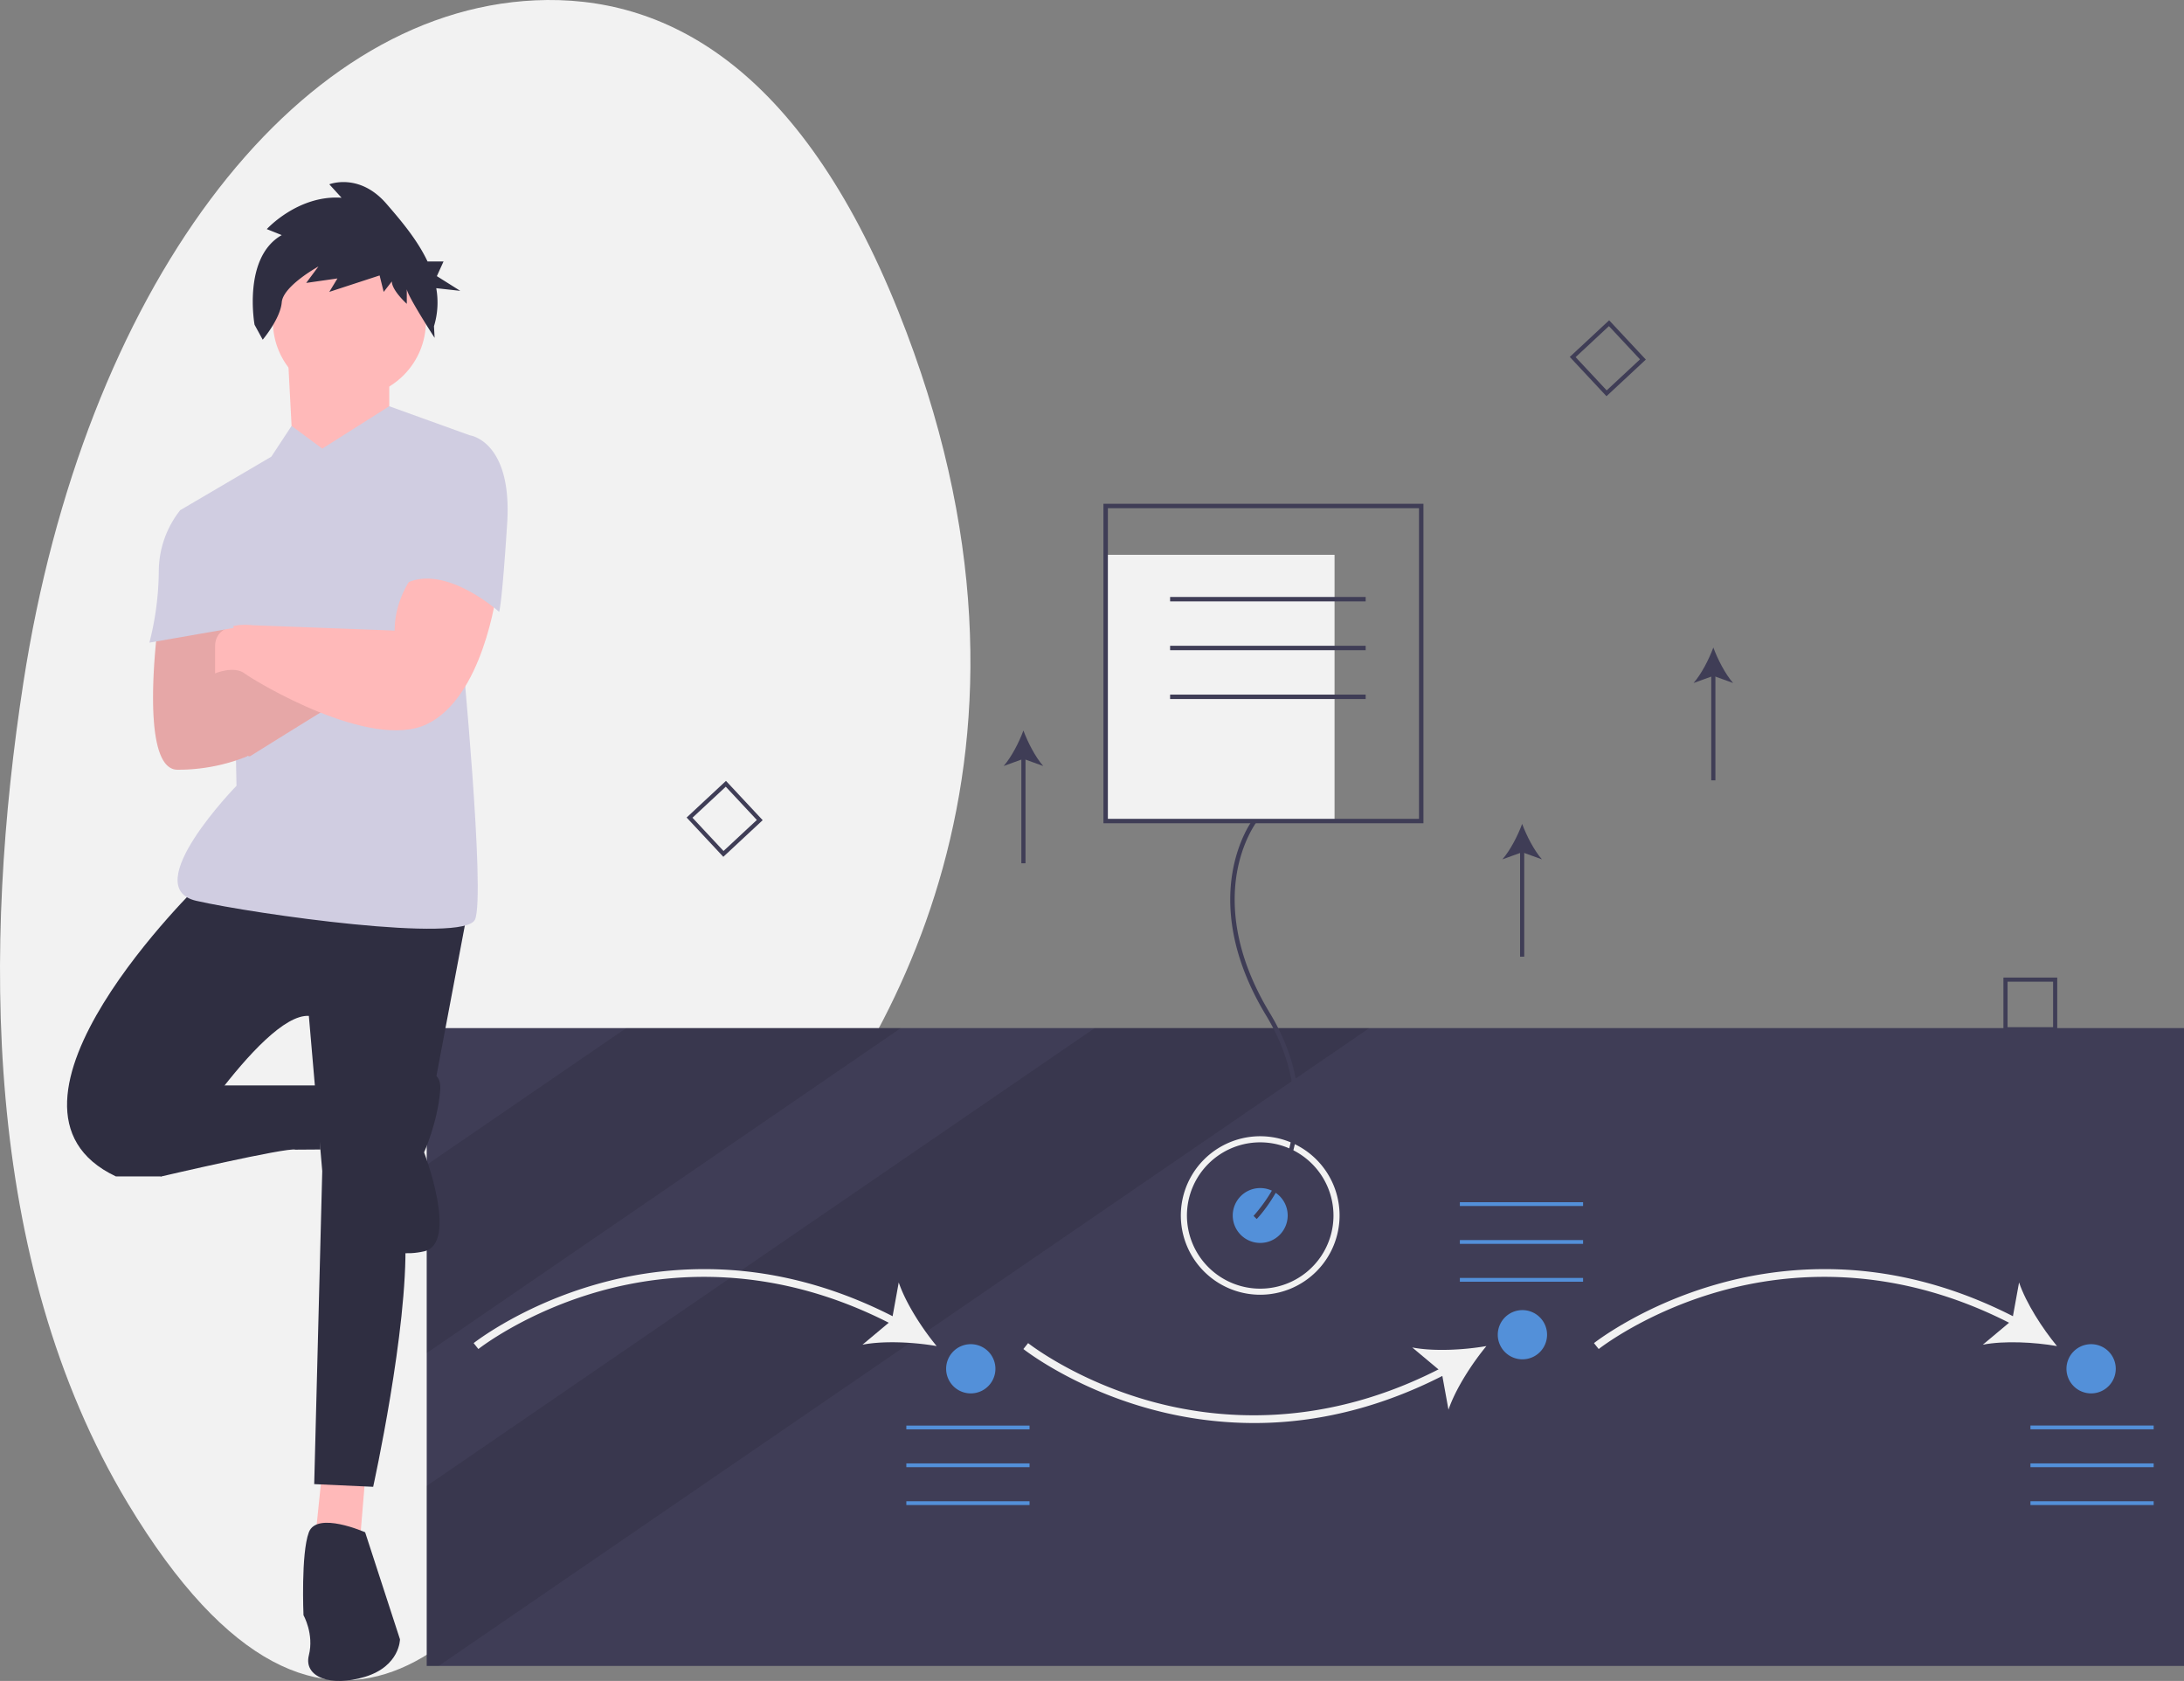 <svg width="217" height="167" fill="none" xmlns="http://www.w3.org/2000/svg"><rect width="100%" height="100%" fill="#808080" stroke="none"/><g clip-path="url(#clip0)"><path d="M2.323 67.82C8.296 29.103 28.937 1.154 53.164.034c12.809-.593 26.287 6.41 36.1 30.91 17.542 43.8-1.078 74.067-14.06 88.449-6.276 6.954-11.915 15.339-16.788 24.872-8.769 17.15-25.637 38.462-45.727 5.07C-1.87 125.132-1.656 93.609 2.323 67.819z" fill="#F2F2F2"/><path d="M217.001 102.139H42.399v63.368h174.602v-63.368z" fill="#3F3D56"/><path opacity=".1" d="M89.5 102.139l-47.1 32.279v-18.694l19.823-13.585h27.276zm46.546 0l-44.055 30.193-1.577 1.082-46.83 32.093H42.4v-17.883l30.176-20.678 1.01-.693 35.186-24.114h27.275z" fill="#000"/><path d="M47.532 134.023l-.47-.588c.046-.037 4.756-3.745 12.278-5.866a38.898 38.898 0 0113.419-1.386c5.605.407 11.179 2.059 16.565 4.909l-.352.665c-11.984-6.342-22.617-5.384-29.427-3.464-7.378 2.08-11.968 5.694-12.014 5.73z" fill="#F2F2F2"/><path d="M93.065 133.729c-2.248-.388-5.224-.55-7.368-.137l2.921-2.443.68-3.742c.701 2.064 2.316 4.564 3.767 6.322zm31.54 7.647a39.217 39.217 0 01-10.644-1.487c-7.522-2.121-12.232-5.829-12.278-5.866l.469-.588c.046.036 4.659 3.663 12.045 5.739 6.803 1.912 17.425 2.862 29.395-3.473l.353.665c-5.386 2.85-10.96 4.502-16.565 4.909-.924.067-1.849.101-2.775.101z" fill="#F2F2F2"/><path d="M147.687 133.729c-1.451 1.758-3.066 4.259-3.768 6.323l-.679-3.743-2.921-2.442c2.144.413 5.12.25 7.368-.138zm11.159.294l-.47-.588c.047-.037 4.756-3.745 12.279-5.866a38.9 38.9 0 0113.419-1.386c5.605.407 11.178 2.059 16.565 4.909l-.353.665c-11.983-6.342-22.617-5.384-29.426-3.464-7.378 2.08-11.968 5.694-12.014 5.73z" fill="#F2F2F2"/><path d="M204.38 133.729c-2.249-.388-5.225-.55-7.368-.137l2.92-2.443.68-3.742c.702 2.064 2.316 4.564 3.768 6.322z" fill="#F2F2F2"/><path d="M157.293 119.438H145.05v.376h12.243v-.376zm0 3.761H145.05v.376h12.243v-.376zm0 3.761H145.05v.376h12.243v-.376zm-54.998 14.666H90.052v.376h12.243v-.376zm0 3.761H90.052v.376h12.243v-.376zm0 3.761H90.052v.376h12.243v-.376zm111.691-7.522h-12.243v.376h12.243v-.376zm0 3.761h-12.243v.376h12.243v-.376zm0 3.761h-12.243v.376h12.243v-.376zM96.455 138.43a2.447 2.447 0 002.449-2.445 2.446 2.446 0 00-2.449-2.444 2.446 2.446 0 00-2.448 2.444 2.447 2.447 0 002.448 2.445zm54.811-3.385a2.447 2.447 0 002.449-2.444 2.448 2.448 0 00-2.449-2.445 2.448 2.448 0 00-2.449 2.445 2.447 2.447 0 002.449 2.444zm56.505 3.385a2.447 2.447 0 002.448-2.445 2.446 2.446 0 00-2.448-2.444 2.447 2.447 0 00-2.449 2.444 2.448 2.448 0 002.449 2.445z" fill="#5390D9"/><path d="M71.869 85.123l-3.647-3.904 3.91-3.64 3.647 3.903-3.91 3.64zm-3.066-3.884l3.086 3.303 3.309-3.08-3.086-3.304-3.309 3.081zm90.816-41.876l-3.647-3.903 3.91-3.641 3.647 3.903-3.91 3.641zm-3.066-3.883l3.086 3.303 3.309-3.081-3.086-3.303-3.309 3.08zm47.852 66.975h-5.347v-5.338h5.347v5.338zm-4.936-.41h4.524v-4.517h-4.524v4.517z" fill="#3F3D56"/><path d="M125.214 123.482a2.728 2.728 0 002.73-2.726 2.727 2.727 0 00-2.73-2.725 2.728 2.728 0 00-2.73 2.725 2.729 2.729 0 002.73 2.726z" fill="#5390D9"/><path d="M125.213 128.629a7.89 7.89 0 01-7.286-4.86 7.861 7.861 0 011.71-8.58 7.894 7.894 0 0112.133 1.193 7.861 7.861 0 011.329 4.374 7.875 7.875 0 01-2.312 5.565 7.9 7.9 0 01-5.574 2.308zm0-15.14a7.285 7.285 0 00-6.725 4.486 7.255 7.255 0 001.578 7.92 7.282 7.282 0 007.933 1.575 7.278 7.278 0 003.267-2.676 7.258 7.258 0 001.227-4.038 7.268 7.268 0 00-2.135-5.136 7.294 7.294 0 00-5.145-2.131zm7.387-58.371h-22.744v26.453H132.6V55.118z" fill="#F2F2F2"/><path d="M124.867 121.106l-.316-.308a16.107 16.107 0 003.238-5.654c1.074-3.228 1.599-8.326-2.002-14.281-3.685-6.093-3.851-11.041-3.341-14.12.554-3.35 1.969-5.228 2.029-5.306l.351.268c-.014.018-1.417 1.886-1.949 5.136-.491 3-.32 7.83 3.288 13.794 3.693 6.108 3.146 11.347 2.037 14.667-1.202 3.597-3.248 5.716-3.335 5.804z" fill="#3F3D56"/><path d="M141.432 81.791h-31.796V50.05h31.796v31.74zm-31.355-.44h30.914V50.489h-30.914v30.862z" fill="#3F3D56"/><path d="M135.691 59.307H116.26v.44h19.431v-.44zm0 4.849H116.26v.441h19.431v-.44zm0 4.85H116.26v.441h19.431v-.44z" fill="#3F3D56"/><path d="M32.018 146.115l-.798 7.708 4.526-.531.533-6.38-4.26-.797z" fill="#FFB9B9"/><path d="M20.036 87.634s-23.165 22.329-8.52 29.24h4.526s9.852-16.215 14.645-15.949l1.331 15.418-.799 31.101 5.858.266s3.462-15.684 3.196-24.456l6.124-32.43-26.36-3.19z" fill="#2F2E41"/><path d="M12.847 115.811l3.195 1.063s12.514-2.924 13.313-2.658l2.478-.017-.081-6.363H21.1l-8.254 7.975zm23.433 36.417s-4.794-2.126-5.593 0c-.798 2.127-.532 8.241-.532 8.241s1.065 1.861.532 3.987c-.532 2.127 2.13 3.19 5.592 2.127 3.461-1.063 3.462-3.722 3.462-3.722l-3.462-10.633zm3.993-44.923s3.728-2.127 3.461 1.063c-.266 3.19-1.597 6.114-1.597 6.114s3.461 9.038 0 9.835c-3.462.798-6.124-1.063-6.124-2.392s4.26-14.62 4.26-14.62z" fill="#2F2E41"/><path d="M28.558 34.47l.532 10.1 4.527 3.988 5.059-7.177v-7.177l-10.118.265z" fill="#FFB9B9"/><path d="M32.019 44.57l-3.048-2.26-2.011 3.058-9.053 5.316 5.325 13.823.266 13.557s-9.852 10.101-3.994 11.43c5.858 1.33 26.627 4.254 27.692 1.861 1.065-2.392-1.331-27.114-1.331-27.114l.799-21-7.988-2.883-6.657 4.213z" fill="#D0CDE1"/><path d="M15.776 61.406S13.646 76.47 17.64 76.47a18.367 18.367 0 006.923-1.329l-3.195-8.24 1.331-5.583-6.923.09z" fill="#FFB9B9"/><path d="M21.9 74.609l2.929.531s8.52-5.316 9.053-5.582c.533-.266-8.52-4.785-8.52-4.785l-6.125 2.392L21.9 74.61z" fill="#FFB9B9"/><path opacity=".1" d="M25.362 64.773l-3.845 1.502 1.182-4.958-6.923.09s-2.13 15.062 1.864 15.062a18.367 18.367 0 006.923-1.329l-.02-.052.287.052s8.52-5.316 9.053-5.582c.532-.266-8.52-4.785-8.52-4.785z" fill="#000"/><path d="M34.717 39.51c4.199 0 7.603-3.399 7.603-7.591s-3.404-7.59-7.603-7.59c-4.2 0-7.604 3.398-7.604 7.59s3.404 7.59 7.604 7.59z" fill="#FFB9B9"/><path d="M27.994 23.356l-1.485-.594s3.106-3.414 7.428-3.117L32.72 18.31s2.971-1.187 5.672 1.93c1.42 1.638 3.063 3.564 4.087 5.734h1.591l-.664 1.46 2.324 1.46-2.385-.263a8.063 8.063 0 01-.226 3.78l.064 1.154s-2.765-4.27-2.765-4.864v1.484s-1.485-1.336-1.485-2.227l-.81 1.04-.406-1.633-4.997 1.632.81-1.335-3.106.445 1.216-1.633s-3.511 1.93-3.646 3.562c-.136 1.633-1.891 3.711-1.891 3.711l-.81-1.484s-1.216-6.68 2.7-8.906z" fill="#2F2E41"/><path d="M41.338 56.798s-2.13 2.393-2.13 5.849l-14.112-.532s-3.728-.532-3.728 2.127V66.9s1.864-.798 2.93 0c1.064.797 12.514 7.709 18.105 5.05 5.592-2.658 6.923-13.025 6.923-13.025s-5.059-4.253-7.988-2.127z" fill="#FFB9B9"/><path d="M44.533 43.507l2.13-.265s4.26.531 3.728 8.772c-.532 8.24-.798 8.772-.798 8.772s-5.592-5.05-9.586-2.659l4.526-14.62zm-25.561 7.177h-1.065a9.837 9.837 0 00-2.13 6.114 29.376 29.376 0 01-.932 7.045l8.387-1.462-4.26-11.697z" fill="#D0CDE1"/><path d="M151.446 84.339h-.413v10.704h.413V84.339z" fill="#3F3D56"/><path d="M151.239 81.851c.435 1.17 1.177 2.623 1.964 3.524l-1.964-.71-1.964.71c.787-.9 1.529-2.353 1.964-3.524zm-49.346-6.788h-.413v10.704h.413V75.063z" fill="#3F3D56"/><path d="M101.686 72.575c.435 1.171 1.178 2.624 1.964 3.524l-1.964-.71-1.963.71c.786-.9 1.528-2.353 1.963-3.524zm68.755-5.757h-.413v10.704h.413V66.818z" fill="#3F3D56"/><path d="M170.235 64.33c.435 1.171 1.177 2.624 1.964 3.524l-1.964-.71-1.964.71c.787-.9 1.529-2.353 1.964-3.524z" fill="#3F3D56"/></g><defs><clipPath id="clip0"><path fill="#fff" d="M0 0h217v167H0z"/></clipPath></defs></svg>